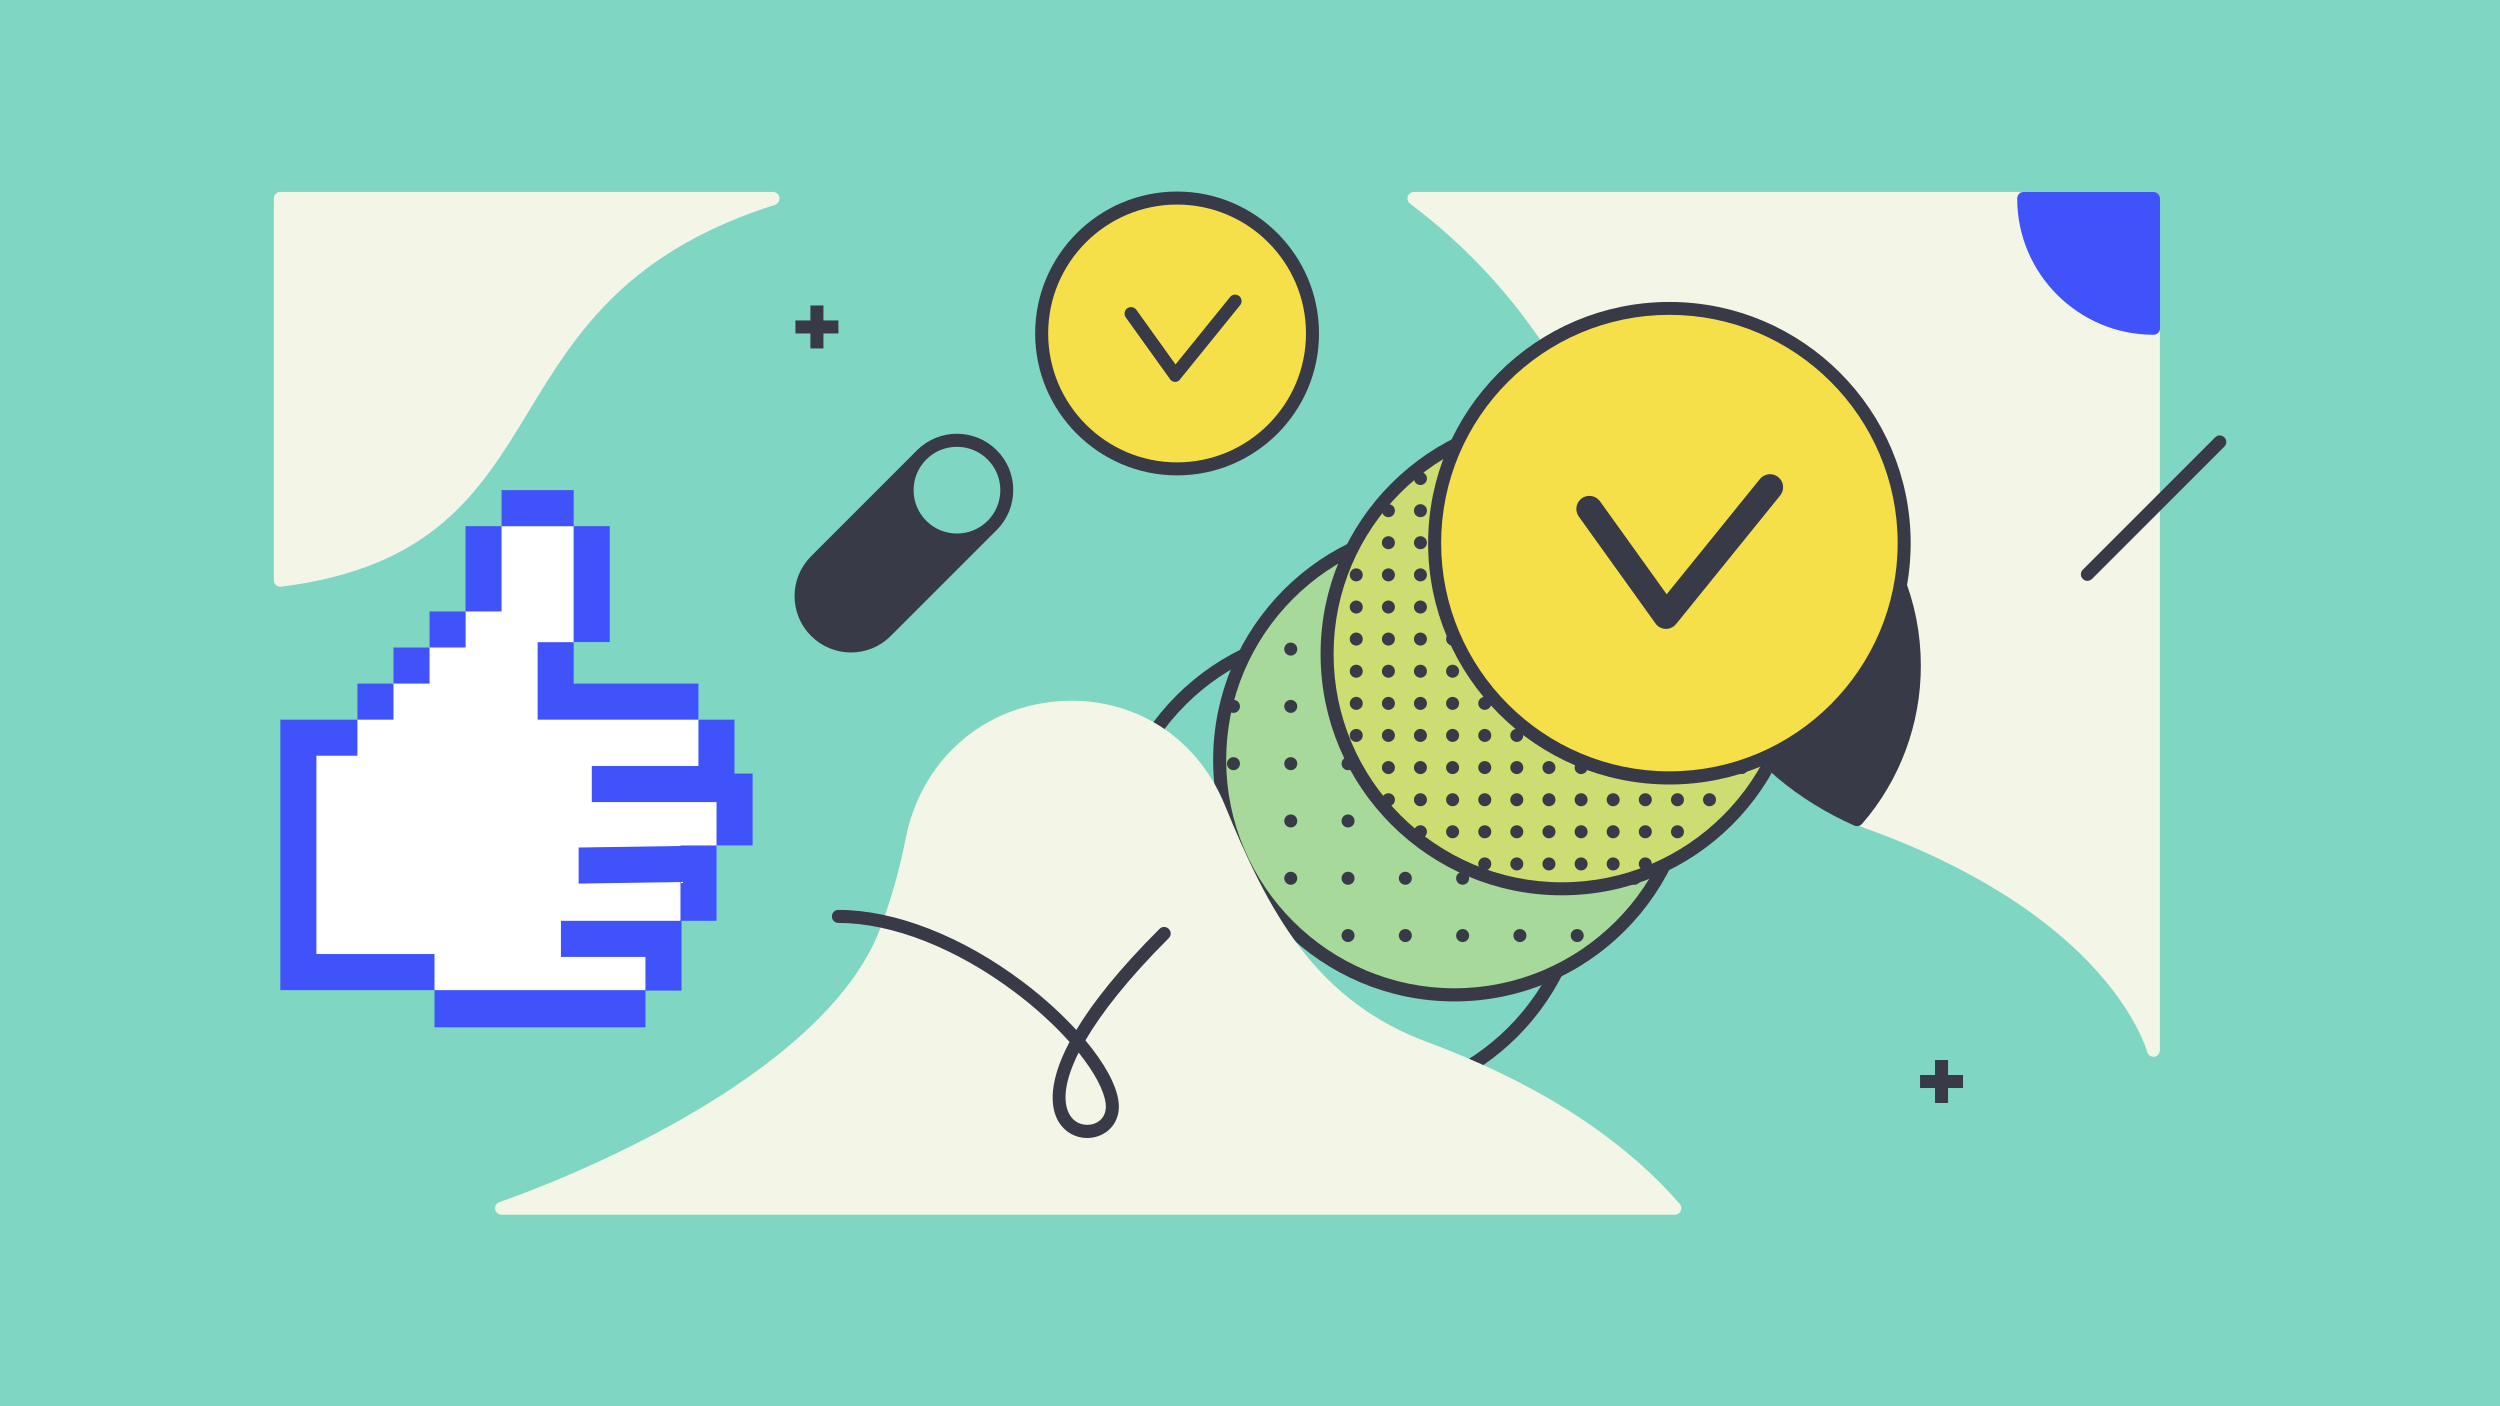 <?xml version="1.0" encoding="utf-8"?>
<!-- Generator: Adobe Illustrator 22.0.1, SVG Export Plug-In . SVG Version: 6.00 Build 0)  -->
<svg version="1.1" id="Layer_1" xmlns="http://www.w3.org/2000/svg" xmlns:xlink="http://www.w3.org/1999/xlink" x="0px" y="0px" viewBox="0 0 1920 1080" style="enable-background:new 0 0 1920 1080;" xml:space="preserve">

<rect y="0" width="1920" height="1080" style="fill:#7FD6C2;"/>
<g>
	<path d="M598.6,151.6c-0.4-2.4-2.5-4.2-4.9-4.2H215.3c-2.8,0-5,2.2-5,5v293.2c0,1.4,0.6,2.8,1.7,3.8
		c0.9,0.8,2.1,1.2,3.3,1.2c0.2,0,0.4,0,0.6,0c117.3-14.8,152.7-73.1,190.2-134.8c17.9-29.5,36.5-60,64.9-87.7
		c32.1-31.3,72.8-54.5,124.2-70.8C597.6,156.4,599,154.1,598.6,151.6z" style="fill:#F3F6E6;"/>
	<g>
		<g>
			<g>
				<path d="M1034.4,845.5L1034.4,845.5c-99.6,0-180.3-80.7-180.3-180.3l0,0c0-99.6,80.7-180.3,180.3-180.3l0,0
					c99.6,0,180.3,80.7,180.3,180.3l0,0C1214.7,764.8,1134,845.5,1034.4,845.5z" style="fill:#7FD6C2;"/>
				<path d="M1034.4,850.5c-102.2,0-185.3-83.1-185.3-185.3s83.1-185.3,185.3-185.3s185.3,83.1,185.3,185.3
					C1219.7,767.4,1136.6,850.5,1034.4,850.5z M1034.4,489.9c-96.7,0-175.3,78.7-175.3,175.3s78.7,175.3,175.3,175.3l0,0
					c96.7,0,175.3-78.7,175.3-175.3S1131.1,489.9,1034.4,489.9z" style="fill:#383A48;"/>
			</g>
		</g>
		<g>
			<g>
				<path d="M1117,764.1L1117,764.1c-99.6,0-180.3-80.7-180.3-180.3l0,0c0-99.6,80.7-180.3,180.3-180.3l0,0
					c99.6,0,180.3,80.7,180.3,180.3l0,0C1297.3,683.3,1216.6,764.1,1117,764.1z" style="fill:#A7D99A;"/>
				<path d="M1117,769.1c-102.2,0-185.3-83.1-185.3-185.3s83.1-185.3,185.3-185.3s185.3,83.1,185.3,185.3
					C1302.3,685.9,1219.2,769.1,1117,769.1z M1117,408.4c-96.7,0-175.3,78.7-175.3,175.3S1020.4,759,1117,759l0,0
					c96.7,0,175.3-78.7,175.3-175.3S1213.7,408.4,1117,408.4z" style="fill:#383A48;"/>
			</g>
		</g>
		<g>
			<g>
				<circle cx="1255.3" cy="454.5" r="5" style="fill:#383A48;"/>
			</g>
		</g>
		<g>
			<g>
				<circle cx="1255.3" cy="498.5" r="5" style="fill:#383A48;"/>
			</g>
		</g>
		<g>
			<g>
				<circle cx="1255.3" cy="542.5" r="5" style="fill:#383A48;"/>
			</g>
		</g>
		<g>
			<g>
				<circle cx="1255.3" cy="586.5" r="5" style="fill:#383A48;"/>
			</g>
		</g>
		<g>
			<g>
				<circle cx="1255.3" cy="630.5" r="5" style="fill:#383A48;"/>
			</g>
		</g>
		<g>
			<g>
				<circle cx="1255.3" cy="674.5" r="5" style="fill:#383A48;"/>
			</g>
		</g>
		<g>
			<g>
				<circle cx="1211.3" cy="454.5" r="5" style="fill:#383A48;"/>
			</g>
		</g>
		<g>
			<g>
				<circle cx="1211.3" cy="498.5" r="5" style="fill:#383A48;"/>
			</g>
		</g>
		<g>
			<g>
				<circle cx="1211.3" cy="542.5" r="5" style="fill:#383A48;"/>
			</g>
		</g>
		<g>
			<g>
				<circle cx="1211.3" cy="586.5" r="5" style="fill:#383A48;"/>
			</g>
		</g>
		<g>
			<g>
				<circle cx="1211.3" cy="630.5" r="5" style="fill:#383A48;"/>
			</g>
		</g>
		<g>
			<g>
				<circle cx="1211.3" cy="674.5" r="5" style="fill:#383A48;"/>
			</g>
		</g>
		<g>
			<g>
				<circle cx="1211.3" cy="718.5" r="5" style="fill:#383A48;"/>
			</g>
		</g>
		<g>
			<g>
				<circle cx="1167.3" cy="454.5" r="5" style="fill:#383A48;"/>
			</g>
		</g>
		<g>
			<g>
				<circle cx="1167.3" cy="498.5" r="5" style="fill:#383A48;"/>
			</g>
		</g>
		<g>
			<g>
				<circle cx="1167.3" cy="542.5" r="5" style="fill:#383A48;"/>
			</g>
		</g>
		<g>
			<g>
				<circle cx="1167.3" cy="586.5" r="5" style="fill:#383A48;"/>
			</g>
		</g>
		<g>
			<g>
				<circle cx="1167.3" cy="630.5" r="5" style="fill:#383A48;"/>
			</g>
		</g>
		<g>
			<g>
				<circle cx="1167.3" cy="674.5" r="5" style="fill:#383A48;"/>
			</g>
		</g>
		<g>
			<g>
				<circle cx="1167.3" cy="718.5" r="5" style="fill:#383A48;"/>
			</g>
		</g>
		<g>
			<g>
				<circle cx="1123.3" cy="454.5" r="5" style="fill:#383A48;"/>
			</g>
		</g>
		<g>
			<g>
				<circle cx="1123.3" cy="498.5" r="5" style="fill:#383A48;"/>
			</g>
		</g>
		<g>
			<g>
				<circle cx="1123.3" cy="542.5" r="5" style="fill:#383A48;"/>
			</g>
		</g>
		<g>
			<g>
				<circle cx="1123.3" cy="586.5" r="5" style="fill:#383A48;"/>
			</g>
		</g>
		<g>
			<g>
				<circle cx="1123.3" cy="630.5" r="5" style="fill:#383A48;"/>
			</g>
		</g>
		<g>
			<g>
				<circle cx="1123.3" cy="674.5" r="5" style="fill:#383A48;"/>
			</g>
		</g>
		<g>
			<g>
				<circle cx="1123.3" cy="718.5" r="5" style="fill:#383A48;"/>
			</g>
		</g>
		<g>
			<g>
				<circle cx="1079.3" cy="454.5" r="5" style="fill:#383A48;"/>
			</g>
		</g>
		<g>
			<g>
				<circle cx="1079.3" cy="498.5" r="5" style="fill:#383A48;"/>
			</g>
		</g>
		<g>
			<g>
				<circle cx="1079.3" cy="542.5" r="5" style="fill:#383A48;"/>
			</g>
		</g>
		<g>
			<g>
				<circle cx="1079.3" cy="586.5" r="5" style="fill:#383A48;"/>
			</g>
		</g>
		<g>
			<g>
				<circle cx="1079.3" cy="630.5" r="5" style="fill:#383A48;"/>
			</g>
		</g>
		<g>
			<g>
				<circle cx="1079.3" cy="674.5" r="5" style="fill:#383A48;"/>
			</g>
		</g>
		<g>
			<g>
				<circle cx="1079.3" cy="718.5" r="5" style="fill:#383A48;"/>
			</g>
		</g>
		<g>
			<g>
				<circle cx="1035.3" cy="454.5" r="5" style="fill:#383A48;"/>
			</g>
		</g>
		<g>
			<g>
				<circle cx="1035.3" cy="498.5" r="5" style="fill:#383A48;"/>
			</g>
		</g>
		<g>
			<g>
				<circle cx="1035.3" cy="542.5" r="5" style="fill:#383A48;"/>
			</g>
		</g>
		<g>
			<g>
				<circle cx="1035.3" cy="586.5" r="5" style="fill:#383A48;"/>
			</g>
		</g>
		<g>
			<g>
				<circle cx="1035.3" cy="630.5" r="5" style="fill:#383A48;"/>
			</g>
		</g>
		<g>
			<g>
				<circle cx="1035.3" cy="674.5" r="5" style="fill:#383A48;"/>
			</g>
		</g>
		<g>
			<g>
				<circle cx="1035.3" cy="718.5" r="5" style="fill:#383A48;"/>
			</g>
		</g>
		<g>
			<g>
				<circle cx="991.3" cy="498.5" r="5" style="fill:#383A48;"/>
			</g>
		</g>
		<g>
			<g>
				<circle cx="991.3" cy="542.5" r="5" style="fill:#383A48;"/>
			</g>
		</g>
		<g>
			<g>
				<circle cx="991.3" cy="586.5" r="5" style="fill:#383A48;"/>
			</g>
		</g>
		<g>
			<g>
				<circle cx="991.3" cy="630.5" r="5" style="fill:#383A48;"/>
			</g>
		</g>
		<g>
			<g>
				<circle cx="991.3" cy="674.5" r="5" style="fill:#383A48;"/>
			</g>
		</g>
		<g>
			<g>
				<circle cx="947.3" cy="542.5" r="5" style="fill:#383A48;"/>
			</g>
		</g>
		<g>
			<g>
				<circle cx="947.3" cy="586.5" r="5" style="fill:#383A48;"/>
			</g>
		</g>
		<g>
			<g>
				<path d="M1199.5,682.6L1199.5,682.6c-99.6,0-180.3-80.7-180.3-180.3l0,0c0-99.6,80.7-180.3,180.3-180.3l0,0
					c99.6,0,180.3,80.7,180.3,180.3l0,0C1379.9,601.9,1299.1,682.6,1199.5,682.6z" style="fill:#CEDD71;"/>
				<path d="M1199.5,687.6c-102.2,0-185.3-83.1-185.3-185.3S1097.3,317,1199.5,317s185.3,83.1,185.3,185.3
					S1301.7,687.6,1199.5,687.6z M1199.5,327c-96.7,0-175.3,78.7-175.3,175.3s78.7,175.3,175.3,175.3l0,0
					c96.7,0,175.3-78.7,175.3-175.3S1296.2,327,1199.5,327z" style="fill:#383A48;"/>
			</g>
		</g>
		<g>
			<g>
				<circle cx="1337.6" cy="367.5" r="5" style="fill:#383A48;"/>
			</g>
		</g>
		<g>
			<g>
				<circle cx="1337.6" cy="392.2" r="5" style="fill:#383A48;"/>
			</g>
		</g>
		<g>
			<g>
				<circle cx="1337.6" cy="416.8" r="5" style="fill:#383A48;"/>
			</g>
		</g>
		<g>
			<g>
				<circle cx="1337.6" cy="441.5" r="5" style="fill:#383A48;"/>
			</g>
		</g>
		<g>
			<g>
				<circle cx="1337.6" cy="466.2" r="5" style="fill:#383A48;"/>
			</g>
		</g>
		<g>
			<g>
				<circle cx="1337.6" cy="490.8" r="5" style="fill:#383A48;"/>
			</g>
		</g>
		<g>
			<g>
				<circle cx="1337.6" cy="515.5" r="5" style="fill:#383A48;"/>
			</g>
		</g>
		<g>
			<g>
				<circle cx="1337.6" cy="540.2" r="5" style="fill:#383A48;"/>
			</g>
		</g>
		<g>
			<g>
				<circle cx="1337.6" cy="564.8" r="5" style="fill:#383A48;"/>
			</g>
		</g>
		<g>
			<g>
				<circle cx="1337.6" cy="589.5" r="5" style="fill:#383A48;"/>
			</g>
		</g>
		<g>
			<g>
				<circle cx="1312.9" cy="367.5" r="5" style="fill:#383A48;"/>
			</g>
		</g>
		<g>
			<g>
				<circle cx="1312.9" cy="392.2" r="5" style="fill:#383A48;"/>
			</g>
		</g>
		<g>
			<g>
				<circle cx="1312.9" cy="416.8" r="5" style="fill:#383A48;"/>
			</g>
		</g>
		<g>
			<g>
				<circle cx="1312.9" cy="441.5" r="5" style="fill:#383A48;"/>
			</g>
		</g>
		<g>
			<g>
				<circle cx="1312.9" cy="466.2" r="5" style="fill:#383A48;"/>
			</g>
		</g>
		<g>
			<g>
				<circle cx="1312.9" cy="490.8" r="5" style="fill:#383A48;"/>
			</g>
		</g>
		<g>
			<g>
				<circle cx="1312.9" cy="515.5" r="5" style="fill:#383A48;"/>
			</g>
		</g>
		<g>
			<g>
				<circle cx="1312.9" cy="540.2" r="5" style="fill:#383A48;"/>
			</g>
		</g>
		<g>
			<g>
				<circle cx="1312.9" cy="564.8" r="5" style="fill:#383A48;"/>
			</g>
		</g>
		<g>
			<g>
				<circle cx="1312.9" cy="589.5" r="5" style="fill:#383A48;"/>
			</g>
		</g>
		<g>
			<g>
				<circle cx="1312.9" cy="614.2" r="5" style="fill:#383A48;"/>
			</g>
		</g>
		<g>
			<g>
				<circle cx="1288.3" cy="367.5" r="5" style="fill:#383A48;"/>
			</g>
		</g>
		<g>
			<g>
				<circle cx="1288.3" cy="392.2" r="5" style="fill:#383A48;"/>
			</g>
		</g>
		<g>
			<g>
				<circle cx="1288.3" cy="416.8" r="5" style="fill:#383A48;"/>
			</g>
		</g>
		<g>
			<g>
				<circle cx="1288.3" cy="441.5" r="5" style="fill:#383A48;"/>
			</g>
		</g>
		<g>
			<g>
				<circle cx="1288.3" cy="466.2" r="5" style="fill:#383A48;"/>
			</g>
		</g>
		<g>
			<g>
				<circle cx="1288.3" cy="490.8" r="5" style="fill:#383A48;"/>
			</g>
		</g>
		<g>
			<g>
				<circle cx="1288.3" cy="515.5" r="5" style="fill:#383A48;"/>
			</g>
		</g>
		<g>
			<g>
				<circle cx="1288.3" cy="540.2" r="5" style="fill:#383A48;"/>
			</g>
		</g>
		<g>
			<g>
				<circle cx="1288.3" cy="564.8" r="5" style="fill:#383A48;"/>
			</g>
		</g>
		<g>
			<g>
				<circle cx="1288.3" cy="589.5" r="5" style="fill:#383A48;"/>
			</g>
		</g>
		<g>
			<g>
				<circle cx="1288.3" cy="614.2" r="5" style="fill:#383A48;"/>
			</g>
		</g>
		<g>
			<g>
				<circle cx="1288.3" cy="638.8" r="5" style="fill:#383A48;"/>
			</g>
		</g>
		<g>
			<g>
				<circle cx="1263.6" cy="367.5" r="5" style="fill:#383A48;"/>
			</g>
		</g>
		<g>
			<g>
				<circle cx="1263.6" cy="392.2" r="5" style="fill:#383A48;"/>
			</g>
		</g>
		<g>
			<g>
				<circle cx="1263.6" cy="416.8" r="5" style="fill:#383A48;"/>
			</g>
		</g>
		<g>
			<g>
				<circle cx="1263.6" cy="441.5" r="5" style="fill:#383A48;"/>
			</g>
		</g>
		<g>
			<g>
				<circle cx="1263.6" cy="466.2" r="5" style="fill:#383A48;"/>
			</g>
		</g>
		<g>
			<g>
				<circle cx="1263.6" cy="490.8" r="5" style="fill:#383A48;"/>
			</g>
		</g>
		<g>
			<g>
				<circle cx="1263.6" cy="515.5" r="5" style="fill:#383A48;"/>
			</g>
		</g>
		<g>
			<g>
				<circle cx="1263.6" cy="540.2" r="5" style="fill:#383A48;"/>
			</g>
		</g>
		<g>
			<g>
				<circle cx="1263.6" cy="564.8" r="5" style="fill:#383A48;"/>
			</g>
		</g>
		<g>
			<g>
				<circle cx="1263.6" cy="589.5" r="5" style="fill:#383A48;"/>
			</g>
		</g>
		<g>
			<g>
				<circle cx="1263.6" cy="614.2" r="5" style="fill:#383A48;"/>
			</g>
		</g>
		<g>
			<g>
				<circle cx="1263.6" cy="638.8" r="5" style="fill:#383A48;"/>
			</g>
		</g>
		<g>
			<g>
				<circle cx="1263.6" cy="663.5" r="5" style="fill:#383A48;"/>
			</g>
		</g>
		<g>
			<g>
				<circle cx="1238.9" cy="367.5" r="5" style="fill:#383A48;"/>
			</g>
		</g>
		<g>
			<g>
				<circle cx="1238.9" cy="392.2" r="5" style="fill:#383A48;"/>
			</g>
		</g>
		<g>
			<g>
				<circle cx="1238.9" cy="416.8" r="5" style="fill:#383A48;"/>
			</g>
		</g>
		<g>
			<g>
				<circle cx="1238.9" cy="441.5" r="5" style="fill:#383A48;"/>
			</g>
		</g>
		<g>
			<g>
				<circle cx="1238.9" cy="466.2" r="5" style="fill:#383A48;"/>
			</g>
		</g>
		<g>
			<g>
				<circle cx="1238.9" cy="490.8" r="5" style="fill:#383A48;"/>
			</g>
		</g>
		<g>
			<g>
				<circle cx="1238.9" cy="515.5" r="5" style="fill:#383A48;"/>
			</g>
		</g>
		<g>
			<g>
				<circle cx="1238.9" cy="540.2" r="5" style="fill:#383A48;"/>
			</g>
		</g>
		<g>
			<g>
				<circle cx="1238.9" cy="564.8" r="5" style="fill:#383A48;"/>
			</g>
		</g>
		<g>
			<g>
				<circle cx="1238.9" cy="589.5" r="5" style="fill:#383A48;"/>
			</g>
		</g>
		<g>
			<g>
				<circle cx="1238.9" cy="614.2" r="5" style="fill:#383A48;"/>
			</g>
		</g>
		<g>
			<g>
				<circle cx="1238.9" cy="638.8" r="5" style="fill:#383A48;"/>
			</g>
		</g>
		<g>
			<g>
				<circle cx="1238.9" cy="663.5" r="5" style="fill:#383A48;"/>
			</g>
		</g>
		<g>
			<g>
				<circle cx="1214.3" cy="367.5" r="5" style="fill:#383A48;"/>
			</g>
		</g>
		<g>
			<g>
				<circle cx="1214.3" cy="392.2" r="5" style="fill:#383A48;"/>
			</g>
		</g>
		<g>
			<g>
				<circle cx="1214.3" cy="416.8" r="5" style="fill:#383A48;"/>
			</g>
		</g>
		<g>
			<g>
				<circle cx="1214.3" cy="441.5" r="5" style="fill:#383A48;"/>
			</g>
		</g>
		<g>
			<g>
				<circle cx="1214.3" cy="466.2" r="5" style="fill:#383A48;"/>
			</g>
		</g>
		<g>
			<g>
				<circle cx="1214.3" cy="490.8" r="5" style="fill:#383A48;"/>
			</g>
		</g>
		<g>
			<g>
				<circle cx="1214.3" cy="515.5" r="5" style="fill:#383A48;"/>
			</g>
		</g>
		<g>
			<g>
				<circle cx="1214.3" cy="540.2" r="5" style="fill:#383A48;"/>
			</g>
		</g>
		<g>
			<g>
				<circle cx="1214.3" cy="564.8" r="5" style="fill:#383A48;"/>
			</g>
		</g>
		<g>
			<g>
				<circle cx="1214.3" cy="589.5" r="5" style="fill:#383A48;"/>
			</g>
		</g>
		<g>
			<g>
				<circle cx="1214.3" cy="614.2" r="5" style="fill:#383A48;"/>
			</g>
		</g>
		<g>
			<g>
				<circle cx="1214.3" cy="638.8" r="5" style="fill:#383A48;"/>
			</g>
		</g>
		<g>
			<g>
				<circle cx="1214.3" cy="663.5" r="5" style="fill:#383A48;"/>
			</g>
		</g>
		<g>
			<g>
				<circle cx="1189.6" cy="367.5" r="5" style="fill:#383A48;"/>
			</g>
		</g>
		<g>
			<g>
				<circle cx="1189.6" cy="392.2" r="5" style="fill:#383A48;"/>
			</g>
		</g>
		<g>
			<g>
				<circle cx="1189.6" cy="416.8" r="5" style="fill:#383A48;"/>
			</g>
		</g>
		<g>
			<g>
				<circle cx="1189.6" cy="441.5" r="5" style="fill:#383A48;"/>
			</g>
		</g>
		<g>
			<g>
				<circle cx="1189.6" cy="466.2" r="5" style="fill:#383A48;"/>
			</g>
		</g>
		<g>
			<g>
				<circle cx="1189.6" cy="490.8" r="5" style="fill:#383A48;"/>
			</g>
		</g>
		<g>
			<g>
				<circle cx="1189.6" cy="515.5" r="5" style="fill:#383A48;"/>
			</g>
		</g>
		<g>
			<g>
				<circle cx="1189.6" cy="540.2" r="5" style="fill:#383A48;"/>
			</g>
		</g>
		<g>
			<g>
				<circle cx="1189.6" cy="564.8" r="5" style="fill:#383A48;"/>
			</g>
		</g>
		<g>
			<g>
				<circle cx="1189.6" cy="589.5" r="5" style="fill:#383A48;"/>
			</g>
		</g>
		<g>
			<g>
				<circle cx="1189.6" cy="614.2" r="5" style="fill:#383A48;"/>
			</g>
		</g>
		<g>
			<g>
				<circle cx="1189.6" cy="638.8" r="5" style="fill:#383A48;"/>
			</g>
		</g>
		<g>
			<g>
				<circle cx="1189.6" cy="663.5" r="5" style="fill:#383A48;"/>
			</g>
		</g>
		<g>
			<g>
				<circle cx="1164.9" cy="367.5" r="5" style="fill:#383A48;"/>
			</g>
		</g>
		<g>
			<g>
				<circle cx="1164.9" cy="392.2" r="5" style="fill:#383A48;"/>
			</g>
		</g>
		<g>
			<g>
				<circle cx="1164.9" cy="416.8" r="5" style="fill:#383A48;"/>
			</g>
		</g>
		<g>
			<g>
				<circle cx="1164.9" cy="441.5" r="5" style="fill:#383A48;"/>
			</g>
		</g>
		<g>
			<g>
				<circle cx="1164.9" cy="466.2" r="5" style="fill:#383A48;"/>
			</g>
		</g>
		<g>
			<g>
				<circle cx="1164.9" cy="490.8" r="5" style="fill:#383A48;"/>
			</g>
		</g>
		<g>
			<g>
				<circle cx="1164.9" cy="515.5" r="5" style="fill:#383A48;"/>
			</g>
		</g>
		<g>
			<g>
				<circle cx="1164.9" cy="540.2" r="5" style="fill:#383A48;"/>
			</g>
		</g>
		<g>
			<g>
				<circle cx="1164.9" cy="564.8" r="5" style="fill:#383A48;"/>
			</g>
		</g>
		<g>
			<g>
				<circle cx="1164.9" cy="589.5" r="5" style="fill:#383A48;"/>
			</g>
		</g>
		<g>
			<g>
				<circle cx="1164.9" cy="614.2" r="5" style="fill:#383A48;"/>
			</g>
		</g>
		<g>
			<g>
				<circle cx="1164.9" cy="638.8" r="5" style="fill:#383A48;"/>
			</g>
		</g>
		<g>
			<g>
				<circle cx="1164.9" cy="663.5" r="5" style="fill:#383A48;"/>
			</g>
		</g>
		<g>
			<g>
				<circle cx="1140.3" cy="367.5" r="5" style="fill:#383A48;"/>
			</g>
		</g>
		<g>
			<g>
				<circle cx="1140.3" cy="392.2" r="5" style="fill:#383A48;"/>
			</g>
		</g>
		<g>
			<g>
				<circle cx="1140.3" cy="416.8" r="5" style="fill:#383A48;"/>
			</g>
		</g>
		<g>
			<g>
				<circle cx="1140.3" cy="441.5" r="5" style="fill:#383A48;"/>
			</g>
		</g>
		<g>
			<g>
				<circle cx="1140.3" cy="466.2" r="5" style="fill:#383A48;"/>
			</g>
		</g>
		<g>
			<g>
				<circle cx="1140.3" cy="490.8" r="5" style="fill:#383A48;"/>
			</g>
		</g>
		<g>
			<g>
				<circle cx="1140.3" cy="515.5" r="5" style="fill:#383A48;"/>
			</g>
		</g>
		<g>
			<g>
				<circle cx="1140.3" cy="540.2" r="5" style="fill:#383A48;"/>
			</g>
		</g>
		<g>
			<g>
				<circle cx="1140.3" cy="564.8" r="5" style="fill:#383A48;"/>
			</g>
		</g>
		<g>
			<g>
				<circle cx="1140.3" cy="589.5" r="5" style="fill:#383A48;"/>
			</g>
		</g>
		<g>
			<g>
				<circle cx="1140.3" cy="614.2" r="5" style="fill:#383A48;"/>
			</g>
		</g>
		<g>
			<g>
				<circle cx="1140.3" cy="638.8" r="5" style="fill:#383A48;"/>
			</g>
		</g>
		<g>
			<g>
				<circle cx="1140.3" cy="663.5" r="5" style="fill:#383A48;"/>
			</g>
		</g>
		<g>
			<g>
				<circle cx="1115.6" cy="367.5" r="5" style="fill:#383A48;"/>
			</g>
		</g>
		<g>
			<g>
				<circle cx="1115.6" cy="392.2" r="5" style="fill:#383A48;"/>
			</g>
		</g>
		<g>
			<g>
				<circle cx="1115.6" cy="416.8" r="5" style="fill:#383A48;"/>
			</g>
		</g>
		<g>
			<g>
				<circle cx="1115.6" cy="441.5" r="5" style="fill:#383A48;"/>
			</g>
		</g>
		<g>
			<g>
				<circle cx="1115.6" cy="466.2" r="5" style="fill:#383A48;"/>
			</g>
		</g>
		<g>
			<g>
				<circle cx="1115.6" cy="490.8" r="5" style="fill:#383A48;"/>
			</g>
		</g>
		<g>
			<g>
				<circle cx="1115.6" cy="515.5" r="5" style="fill:#383A48;"/>
			</g>
		</g>
		<g>
			<g>
				<circle cx="1115.6" cy="540.2" r="5" style="fill:#383A48;"/>
			</g>
		</g>
		<g>
			<g>
				<circle cx="1115.6" cy="564.8" r="5" style="fill:#383A48;"/>
			</g>
		</g>
		<g>
			<g>
				<circle cx="1115.6" cy="589.5" r="5" style="fill:#383A48;"/>
			</g>
		</g>
		<g>
			<g>
				<circle cx="1115.6" cy="614.2" r="5" style="fill:#383A48;"/>
			</g>
		</g>
		<g>
			<g>
				<circle cx="1115.6" cy="638.8" r="5" style="fill:#383A48;"/>
			</g>
		</g>
		<g>
			<g>
				<circle cx="1090.9" cy="367.5" r="5" style="fill:#383A48;"/>
			</g>
		</g>
		<g>
			<g>
				<circle cx="1090.9" cy="392.2" r="5" style="fill:#383A48;"/>
			</g>
		</g>
		<g>
			<g>
				<circle cx="1090.9" cy="416.8" r="5" style="fill:#383A48;"/>
			</g>
		</g>
		<g>
			<g>
				<circle cx="1090.9" cy="441.5" r="5" style="fill:#383A48;"/>
			</g>
		</g>
		<g>
			<g>
				<circle cx="1090.9" cy="466.2" r="5" style="fill:#383A48;"/>
			</g>
		</g>
		<g>
			<g>
				<circle cx="1090.9" cy="490.8" r="5" style="fill:#383A48;"/>
			</g>
		</g>
		<g>
			<g>
				<circle cx="1090.9" cy="515.5" r="5" style="fill:#383A48;"/>
			</g>
		</g>
		<g>
			<g>
				<circle cx="1090.9" cy="540.2" r="5" style="fill:#383A48;"/>
			</g>
		</g>
		<g>
			<g>
				<circle cx="1090.9" cy="564.8" r="5" style="fill:#383A48;"/>
			</g>
		</g>
		<g>
			<g>
				<circle cx="1090.9" cy="589.5" r="5" style="fill:#383A48;"/>
			</g>
		</g>
		<g>
			<g>
				<circle cx="1090.9" cy="614.2" r="5" style="fill:#383A48;"/>
			</g>
		</g>
		<g>
			<g>
				<circle cx="1090.9" cy="638.8" r="5" style="fill:#383A48;"/>
			</g>
		</g>
		<g>
			<g>
				<circle cx="1066.3" cy="392.2" r="5" style="fill:#383A48;"/>
			</g>
		</g>
		<g>
			<g>
				<circle cx="1066.3" cy="416.8" r="5" style="fill:#383A48;"/>
			</g>
		</g>
		<g>
			<g>
				<circle cx="1066.3" cy="441.5" r="5" style="fill:#383A48;"/>
			</g>
		</g>
		<g>
			<g>
				<circle cx="1066.3" cy="466.2" r="5" style="fill:#383A48;"/>
			</g>
		</g>
		<g>
			<g>
				<circle cx="1066.3" cy="490.8" r="5" style="fill:#383A48;"/>
			</g>
		</g>
		<g>
			<g>
				<circle cx="1066.3" cy="515.5" r="5" style="fill:#383A48;"/>
			</g>
		</g>
		<g>
			<g>
				<circle cx="1066.3" cy="540.2" r="5" style="fill:#383A48;"/>
			</g>
		</g>
		<g>
			<g>
				<circle cx="1066.3" cy="564.8" r="5" style="fill:#383A48;"/>
			</g>
		</g>
		<g>
			<g>
				<circle cx="1066.3" cy="589.5" r="5" style="fill:#383A48;"/>
			</g>
		</g>
		<g>
			<g>
				<circle cx="1066.3" cy="614.2" r="5" style="fill:#383A48;"/>
			</g>
		</g>
		<g>
			<g>
				<circle cx="1041.6" cy="441.5" r="5" style="fill:#383A48;"/>
			</g>
		</g>
		<g>
			<g>
				<circle cx="1041.6" cy="466.2" r="5" style="fill:#383A48;"/>
			</g>
		</g>
		<g>
			<g>
				<circle cx="1041.6" cy="490.8" r="5" style="fill:#383A48;"/>
			</g>
		</g>
		<g>
			<g>
				<circle cx="1041.6" cy="515.5" r="5" style="fill:#383A48;"/>
			</g>
		</g>
		<g>
			<g>
				<circle cx="1041.6" cy="540.2" r="5" style="fill:#383A48;"/>
			</g>
		</g>
		<g>
			<g>
				<circle cx="1041.6" cy="564.8" r="5" style="fill:#383A48;"/>
			</g>
		</g>
	</g>
	<path d="M1290.1,924.7c-19.4-22.5-43.5-43.6-71.5-62.7c-34.8-23.7-75.9-44.4-122.3-61.6
		c-39.6-14.7-71.5-38.2-97.3-71.9c-24.9-32.4-42.7-72-58.2-109.9c-11.4-27.9-30.5-50.1-55.1-64.1c-22.7-12.9-48.9-18.3-75.7-15.7
		c-58.2,5.7-103.1,47.1-114.5,105.5c-4.6,23.4-10.9,45.7-19.3,68.3c-24.5,65.9-102.5,119.6-163.6,153
		c-66.7,36.5-128.4,57.4-129,57.6c-2.3,0.8-3.7,3.1-3.3,5.5c0.4,2.4,2.5,4.2,4.9,4.2h901.1c2,0,3.7-1.1,4.5-2.9
		C1291.7,928.2,1291.4,926.2,1290.1,924.7z" style="fill:#F3F6E6;"/>
	<path d="M1653.9,147.4h-568c-2.2,0-4.1,1.4-4.7,3.4c-0.7,2,0,4.3,1.7,5.6c85.1,64,126.5,140.9,155.7,207.8
		c8.8,20.2,16.9,40.3,24.6,59.7c17.6,44,34.2,85.5,57.1,120.9c25.9,40,56.4,67,96.1,84.8c5.4,2.4,11.2,4.8,17.2,6.9
		c53.7,19.3,128.3,54.3,178.4,111.1c29.9,33.9,36.9,59.9,37,60.2c0.6,2.2,2.6,3.8,4.8,3.8c0.2,0,0.4,0,0.6,0c2.5-0.3,4.4-2.4,4.4-5
		V152.4C1658.9,149.6,1656.6,147.4,1653.9,147.4z" style="fill:#F3F6E6;"/>
	<path d="M1421.1,380.6c-35-35-81.5-54.3-131.1-54.3c-19.9,0-39.5,3.1-58.2,9.3c-1.3,0.4-2.4,1.4-3,2.7
		c-0.6,1.3-0.6,2.8,0,4c9.7,22.2,18.6,44.3,27.1,65.7c19.3,48.4,36.2,95.5,61.4,134.5c28.5,44,63.4,72.1,106.9,91.6
		c0.7,0.3,1.4,0.4,2,0.4c1.4,0,2.8-0.6,3.8-1.7c29.2-33.6,45.2-76.7,45.2-121.3C1475.3,462.1,1456.1,415.6,1421.1,380.6z" style="fill:#383A48;"/>
	<g>
		<g>
			<line x1="1474.6" y1="830.6" x2="1507.5" y2="830.6" style="fill:none;"/>
			<rect x="1474.6" y="825.6" width="33" height="10" style="fill:#383A48;"/>
		</g>
		<g>
			<line x1="1491.1" y1="847.1" x2="1491.1" y2="814.1" style="fill:none;"/>
			<rect x="1486.1" y="814.1" width="10" height="33" style="fill:#383A48;"/>
		</g>
	</g>
	<g>
		<g>
			<line x1="610.9" y1="251.1" x2="643.8" y2="251.1" style="fill:none;"/>
			<rect x="610.9" y="246.1" width="33" height="10" style="fill:#383A48;"/>
		</g>
		<g>
			<line x1="627.4" y1="267.5" x2="627.4" y2="234.6" style="fill:none;"/>
			<rect x="622.4" y="234.6" width="10" height="33" style="fill:#383A48;"/>
		</g>
	</g>
	<g>
		<g>
			<polygon points="385.2,404.1 440.6,404.1 440.6,493.2 426.8,517.3 426.8,538.8 522.6,538.8 536.4,552.7 555.6,588.3 
				564.1,621.7 550.3,649.3 536.4,678.6 522.6,707.2 505.1,726.8 495.7,760.8 468.3,774.7 357.5,774.7 333.7,760.4 302.2,746.5 
				229.2,746.5 229.2,566.5 274.5,552.7 302.2,525 329.9,497.3 357.5,469.6 371.4,436.9 			" style="fill:#FFFFFF;"/>
		</g>
		<g>
			<g>
				<polygon points="274.5,552.7 215.3,552.7 215.3,560.7 215.3,580.4 215.3,732.7 215.3,737.8 215.3,760.4 
					333.7,760.4 333.7,732.7 243,732.7 243,580.4 274.5,580.4 274.5,552.7 302.2,552.7 302.2,525 274.5,525 				" style="fill:#4053FA;"/>
			</g>
			<g>
				<polygon points="440.6,525 440.6,493.2 412.9,493.2 412.9,525 412.9,525 412.9,552.7 536.4,552.7 536.4,525 				" style="fill:#4053FA;"/>
			</g>
			<g>
				<rect x="302.2" y="497.3" width="27.7" height="27.7" style="fill:#4053FA;"/>
			</g>
			<g>
				<rect x="329.9" y="469.6" width="27.7" height="27.7" style="fill:#4053FA;"/>
			</g>
			<g>
				<polygon points="412.9,376.4 385.2,376.4 385.2,404.1 412.9,404.1 440.6,404.1 440.6,376.4 				" style="fill:#4053FA;"/>
			</g>
			<g>
				<rect x="357.5" y="404.1" width="27.7" height="65.5" style="fill:#4053FA;"/>
			</g>
			<g>
				<polygon points="522.6,649.7 444.4,650.9 444.4,678.6 522.6,677.4 522.6,707.2 495.7,707.2 495.7,707.2 
					430.8,707.2 430.8,734.9 495.7,734.9 495.7,760.4 333.7,760.4 333.7,789 495.7,789 495.7,760.8 523.4,760.8 523.4,760.4 
					523.4,707.2 550.3,707.2 550.3,677 550.3,649.3 522.6,649.3 				" style="fill:#4053FA;"/>
			</g>
			<g>
				<polygon points="564.1,594.1 564.1,552.7 536.4,552.7 536.4,588.3 454.5,588.3 454.5,616 550.3,616 550.3,649.3 
					578,649.3 578,594.1 				" style="fill:#4053FA;"/>
			</g>
			<g>
				<rect x="440.6" y="404.1" width="27.7" height="89" style="fill:#4053FA;"/>
			</g>
		</g>
	</g>
	<g>
		<g>
			<path d="M904,360.1L904,360.1c-57.4,0-104-46.6-104-104l0,0c0-57.4,46.6-104,104-104l0,0c57.4,0,104,46.6,104,104
				l0,0C1008,313.5,961.5,360.1,904,360.1z" style="fill:#F6E049;"/>
			<path d="M904,365.1c-60.1,0-109-48.9-109-109s48.9-109,109-109s109,48.9,109,109S964.1,365.1,904,365.1z M904,157.1
				c-54.6,0-99,44.4-99,99s44.4,99,99,99l0,0c54.6,0,99-44.4,99-99S958.6,157.1,904,157.1z" style="fill:#383A48;"/>
		</g>
		<g>
			<polyline points="868.6,240.9 902.6,288.3 948.6,231.3 			" style="fill:#F6E049;"/>
			<path d="M902.6,293.3L902.6,293.3c-1.7,0-3.1-0.8-4-2.1l-34-47.4c-1.6-2.2-1.1-5.4,1.1-7c2.2-1.6,5.4-1.1,7,1.1
				l30.1,42l41.9-51.8c1.7-2.1,4.9-2.5,7-0.7c2.1,1.7,2.5,4.9,0.7,7l-46.1,56.9C905.5,292.6,904.1,293.3,902.6,293.3z" style="fill:#383A48;"/>
		</g>
	</g>
	<g>
		<path d="M763.2,348.1c-16.9-16.9-44.3-16.9-61.2,0l-79.1,79.1c-16.9,16.9-16.9,44.3,0,61.2
			c8.4,8.4,19.5,12.7,30.6,12.7s22.2-4.2,30.6-12.7l79.1-79.1c8.2-8.2,12.7-19,12.7-30.6C775.9,367.2,771.4,356.3,763.2,348.1z" style="fill:#383A48;"/>
		<g>
			<g>
				<circle cx="734.9" cy="376.4" r="38.3" style="fill:#7FD6C2;"/>
			</g>
			<g>
				<path d="M734.9,419.7c-11.1,0-22.2-4.2-30.6-12.7c-16.9-16.9-16.9-44.3,0-61.2l0,0c16.9-16.9,44.3-16.9,61.2,0
					s16.9,44.3,0,61.2C757,415.5,746,419.7,734.9,419.7z M711.4,352.9c-13,13-13,34.1,0,47.1s34.1,13,47.1,0s13-34.1,0-47.1
					S724.3,339.9,711.4,352.9L711.4,352.9z" style="fill:#383A48;"/>
			</g>
		</g>
	</g>
	<g>
		<path d="M834.9,874c-8.6,0-16.8-4.3-21.6-12c-5.1-8.1-10.5-26.7,8.1-61.8c-11.4-12.7-25.6-25.9-41.6-37.9
			c-45.1-34-94.6-53.5-135.9-53.5c-2.8,0-5-2.2-5-5s2.2-5,5-5c43.4,0,95.2,20.2,142,55.5c15.5,11.7,29.3,24.3,40.7,36.7
			c12.3-20.5,32.3-46.1,63.9-77.6c2-2,5.1-2,7.1,0s2,5.1,0,7.1c-31.3,31.3-51.7,57.4-64,78.5c14.7,17.6,24,34.4,25.5,47.5
			c1.4,11.9-4.7,22.1-15.5,26C840.7,873.5,837.8,874,834.9,874z M828.4,808.4c-11.6,23.1-12.3,39.1-6.6,48.2
			c4.6,7.3,12.8,8.4,18.5,6.4c6.4-2.3,9.7-8,8.9-15.3C847.9,837.1,840.3,823.3,828.4,808.4z" style="fill:#383A48;"/>
	</g>
	<g>
		<path d="M1603.1,446.1c-1.3,0-2.6-0.5-3.5-1.5c-2-2-2-5.1,0-7.1l101.6-101.6c2-2,5.1-2,7.1,0s2,5.1,0,7.1
			l-101.6,101.6C1605.6,445.6,1604.4,446.1,1603.1,446.1z" style="fill:#383A48;"/>
	</g>
	<path d="M1653.9,147.4h-99.7c-2.8,0-5,2.2-5,5c0,57.8,47,104.7,104.7,104.7c2.8,0,5-2.2,5-5v-99.7
		C1658.9,149.6,1656.6,147.4,1653.9,147.4z" style="fill:#4053FA;"/>
	<g>
		<g>
			<path d="M1282.1,597.5L1282.1,597.5c-99.6,0-180.3-80.7-180.3-180.3l0,0c0-99.6,80.7-180.3,180.3-180.3l0,0
				c99.6,0,180.3,80.7,180.3,180.3l0,0C1462.4,516.7,1381.7,597.5,1282.1,597.5z" style="fill:#F6E049;"/>
			<path d="M1282.1,602.5c-102.2,0-185.3-83.1-185.3-185.3s83.1-185.3,185.3-185.3s185.3,83.1,185.3,185.3
				C1467.4,519.3,1384.3,602.5,1282.1,602.5z M1282.1,241.8c-96.7,0-175.3,78.7-175.3,175.3s78.7,175.3,175.3,175.3l0,0
				c96.7,0,175.3-78.7,175.3-175.3S1378.8,241.8,1282.1,241.8z" style="fill:#383A48;"/>
		</g>
		<g>
			<polyline points="1220.6,390.9 1279.5,473 1359.4,374.2 			" style="fill:#F6E049;"/>
			<path d="M1279.5,483c-0.1,0-0.2,0-0.3,0c-3.1-0.1-6-1.6-7.8-4.2l-58.9-82.1c-3.2-4.5-2.2-10.7,2.3-14
				c4.5-3.2,10.7-2.2,14,2.3l51.2,71.4l71.6-88.5c3.5-4.3,9.8-5,14.1-1.5c4.3,3.5,5,9.8,1.5,14.1l-79.9,98.7
				C1285.4,481.6,1282.5,483,1279.5,483z" style="fill:#383A48;"/>
		</g>
	</g>
</g>
</svg>
